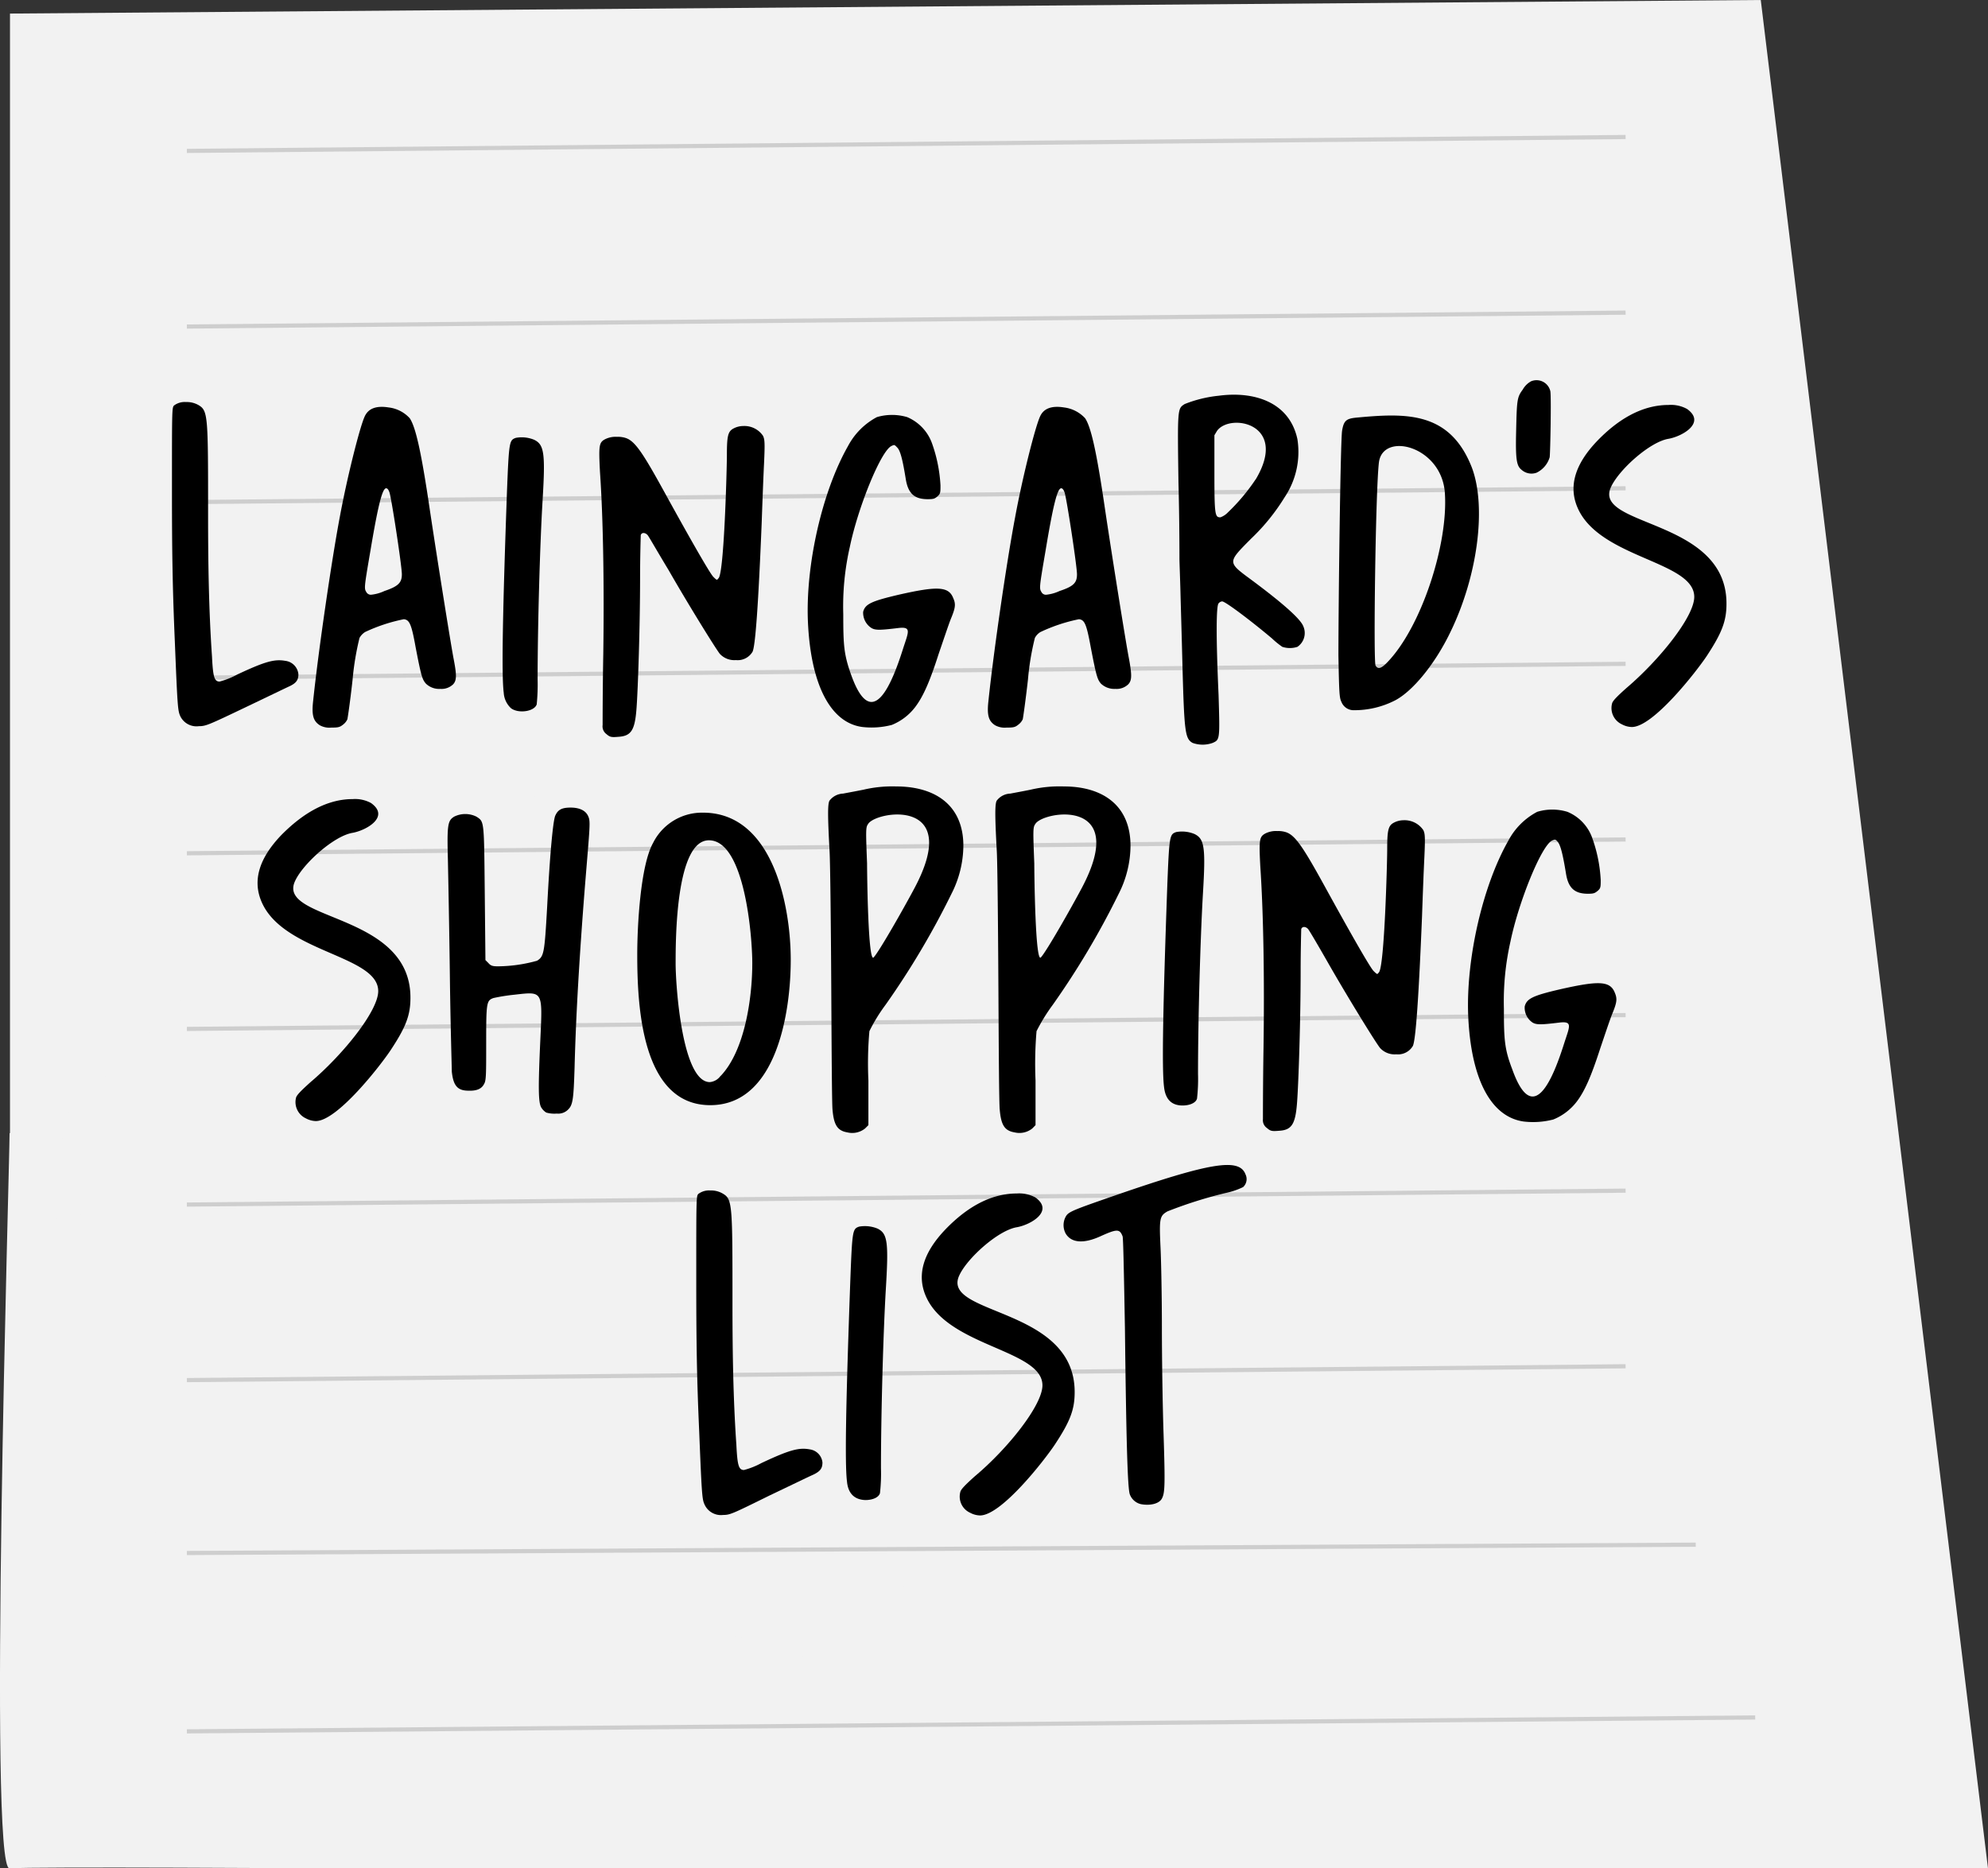 <svg xmlns="http://www.w3.org/2000/svg" viewBox="0 0 238.84 224.46"><rect x="0" y="0" width="238.84" height="224.46" fill="#333333" stroke="none"/><defs><style>.cls-1{fill:#f2f2f2;}.cls-2{opacity:0.4;}.cls-3{fill:none;stroke:#999;stroke-miterlimit:10;stroke-width:0.5px;}</style></defs><g id="Layer_2" data-name="Layer 2"><g id="Layer_1-2" data-name="Layer 1"><path class="cls-1" d="M1.15,136.1c0,3.94-2.59,88.59,0,88.36s38.35,0,38.35,0L43.58,165Z"/><path class="cls-1" d="M238.84,224.46H35.54c-2.4-6-4.65-11.79-6.54-16.75,0-2.71,0-5.48,0-8.19a19.79,19.79,0,0,0,11.56-1.44c15.1-6.49,23.74-13.16,30.53-15.53s12.61-2.27,11.27-7-9.37-12.88-13-10.1-35.53,16.19-41.89,9.69a.51.51,0,0,0-.18-.18C21.42,168,37.7,165,40.81,161s32.34-14.48,35.32-22.53-9.64-25.88-12-22.3-30.19,33.08-43.83,33.27c-10.3.15-16.76-3.64-19.1-9.38V1.63L211.54,0Z"/><path class="cls-1" d="M7.07,134.79s14.41,62,15.38,64.59,11.94,11.24,12.71,11.24,38.72-8.43,48.47-13.28,25.94,16.93,25.25-15.28,6.31-29.91,0-49.06.72-22-9.18-27.32,3.12-10.21-20.12-9.44-32.17-6.9-41.87,5.87S7.07,134.79,7.07,134.79Z"/><g class="cls-2"><line class="cls-3" x1="22.45" y1="18.13" x2="195.3" y2="16.46"/><line class="cls-3" x1="22.45" y1="39.23" x2="195.3" y2="37.56"/><line class="cls-3" x1="22.45" y1="60.32" x2="195.3" y2="58.66"/><line class="cls-3" x1="22.45" y1="81.42" x2="195.3" y2="79.75"/><line class="cls-3" x1="22.45" y1="102.51" x2="195.3" y2="100.85"/><line class="cls-3" x1="22.45" y1="123.61" x2="195.3" y2="121.95"/><line class="cls-3" x1="22.45" y1="144.71" x2="195.3" y2="143.04"/><line class="cls-3" x1="22.45" y1="165.8" x2="195.3" y2="164.14"/><line class="cls-3" x1="22.45" y1="186.57" x2="203.73" y2="185.57"/><line class="cls-3" x1="22.45" y1="208" x2="210.87" y2="206.33"/></g><path d="M21.68,86.08c-.31-.68-.35-.91-.67-8.89-.27-6.27-.35-10.54-.35-18.15,0-9.79,0-10,.23-10.31a2.12,2.12,0,0,1,1.46-.43,2.82,2.82,0,0,1,1.54.39C25,49.36,25,50.08,25,61.88c0,5.68.08,11.37.47,17,.12,2.45.28,3,.91,3a9.15,9.15,0,0,0,2.09-.83c3.36-1.58,4.5-1.89,5.8-1.66A1.79,1.79,0,0,1,35.85,81c0,.71-.27,1.07-1.1,1.46-.36.16-2.73,1.31-5.29,2.53-4.46,2.13-4.74,2.25-5.57,2.25A2.16,2.16,0,0,1,21.68,86.08Z"/><path d="M54.44,82.21a2,2,0,0,1-1.54.55,2.29,2.29,0,0,1-1.73-.63c-.44-.51-.56-.87-1.23-4.34-.51-2.85-.75-3.32-1.42-3.4a20.24,20.24,0,0,0-4.66,1.54,2,2,0,0,0-.67.71,33.33,33.33,0,0,0-.83,5c-.27,2.49-.59,4.66-.63,4.78a1.67,1.67,0,0,1-.51.63c-.4.32-.59.36-1.42.36a2.37,2.37,0,0,1-1.38-.28c-.79-.51-1-1.22-.79-3,.63-6,2.21-16.81,3.19-22,.87-4.73,2.41-10.85,3-12.11.44-.95,1.38-1.31,2.88-1.07a4.06,4.06,0,0,1,2.53,1.3c.71,1.07,1.38,4,2.41,11,.91,6.08,2.49,15.94,2.84,17.8C54.88,81.1,54.88,81.73,54.44,82.21ZM48.28,69c0-1-1.26-9.27-1.5-9.87-.11-.31-.23-.47-.39-.47-.47,0-1,2.21-1.9,7.58-.75,4.38-.75,4.46-.47,4.9a.61.61,0,0,0,.55.31A5,5,0,0,0,46.19,71C47.85,70.44,48.28,70,48.28,69Z"/><path d="M60.52,83.23c-.28-2.13-.12-9.9.39-24.23.24-6,.28-6.12,1.07-6.4a3.92,3.92,0,0,1,2.21.24c1.18.59,1.34,1.58,1,7.22-.32,5.29-.6,15.12-.6,21.56a23.81,23.81,0,0,1-.11,3c-.28.86-2.18,1.14-3.08.47A2.75,2.75,0,0,1,60.52,83.23Z"/><path d="M72.4,87.1c0-.35,0-4.22.08-8.6.11-8,0-16.11-.4-21.83-.16-3.16-.12-3.52.63-3.91a2.82,2.82,0,0,1,1.42-.28,3,3,0,0,1,1.11.16c1.07.4,2,1.78,4.54,6.4s5.45,9.79,5.92,10.26.43.39.63.16c.67-.67,1-13.23,1-14.81,0-2.21.12-2.8.75-3.15a2.52,2.52,0,0,1,1.22-.32,2.7,2.7,0,0,1,2.37,1.18c.2.44.24.79.12,3.36-.08,1.58-.2,4.78-.28,7.07-.39,9.59-.75,14.8-1.1,15.51a2.07,2.07,0,0,1-2,1,2.37,2.37,0,0,1-1.93-.75c-.51-.64-3.83-6-6.16-10.07C79,66.3,77.92,64.4,77.81,64.29c-.28-.32-.72-.36-.83,0,0,.12-.08,2.44-.08,5.13,0,5.45-.24,13.3-.44,15.83s-.67,3.19-2.21,3.27c-.87.08-1,0-1.42-.35A1.15,1.15,0,0,1,72.4,87.1Z"/><path d="M97.06,74.59c-.27-6.83,1.74-15.59,4.82-21a8.38,8.38,0,0,1,3.47-3.48,6.44,6.44,0,0,1,3.64,0,5.41,5.41,0,0,1,3,3.2,17.79,17.79,0,0,1,1,5c0,.83,0,1-.35,1.31s-.52.35-1.19.35c-1.62,0-2.37-.71-2.64-2.48-.36-2.21-.63-3.32-1-3.71s-.36-.36-.71-.2c-1.26.59-4,7.3-5,12.12a32.12,32.12,0,0,0-.79,8.09c0,3.75.08,4.85.94,7.26,2.57,7.23,5,.83,6.28-3.23.63-1.94,1-2.57-.63-2.37-2.21.27-2.73.27-3.2,0a2.18,2.18,0,0,1-1-1.94c.24-.95,1-1.3,4.39-2.09,4.46-1,5.88-1,6.43.43.32.71.28,1.15-.28,2.49-.27.67-.9,2.57-1.46,4.19-1.06,3.31-1.85,5.13-2.84,6.43a6.65,6.65,0,0,1-2.8,2.13,9.63,9.63,0,0,1-3.59.24C99.75,86.79,97.38,82.21,97.06,74.59Z"/><path d="M135.55,82.21a2,2,0,0,1-1.54.55,2.33,2.33,0,0,1-1.74-.63c-.43-.51-.55-.87-1.22-4.34-.52-2.85-.75-3.32-1.42-3.4A20.09,20.09,0,0,0,125,75.93a1.81,1.81,0,0,0-.67.71,31.94,31.94,0,0,0-.83,5c-.28,2.49-.59,4.66-.63,4.78a1.72,1.72,0,0,1-.52.63c-.39.32-.59.36-1.42.36a2.39,2.39,0,0,1-1.38-.28c-.79-.51-1-1.22-.79-3,.63-6,2.21-16.81,3.2-22,.87-4.73,2.41-10.85,3-12.11.43-.95,1.38-1.31,2.88-1.07a4.12,4.12,0,0,1,2.53,1.3c.71,1.07,1.38,4,2.4,11,.91,6.08,2.49,15.94,2.85,17.8C136,81.1,136,81.73,135.55,82.21ZM129.39,69c0-1-1.26-9.27-1.5-9.87-.12-.31-.24-.47-.4-.47-.47,0-1,2.21-1.89,7.58-.75,4.38-.75,4.46-.47,4.9a.59.59,0,0,0,.55.31A5,5,0,0,0,127.3,71C129,70.44,129.39,70,129.39,69Z"/><path d="M155.87,77.71a2.94,2.94,0,0,1-1.81,0,10,10,0,0,1-1.23-1c-2.37-2-5.6-4.46-6-4.46a.6.6,0,0,0-.43.24c-.28.27-.32,3.94,0,11,.16,5.37.16,5.37-.71,5.76a3.56,3.56,0,0,1-2.41,0c-.91-.51-1-1.3-1.22-9.35-.08-3.24-.2-7.23-.24-8.84s-.12-3.44-.12-4,0-4.66-.12-9.16c-.12-8.92-.12-8.8.75-9.36a15.18,15.18,0,0,1,4.11-1c4.1-.55,8.45.67,9.43,5.21a9.79,9.79,0,0,1-1.54,7,24.7,24.7,0,0,1-4.06,5c-2.84,2.88-2.84,2.76.19,5,3.87,2.88,5.81,4.66,6.12,5.49A2,2,0,0,1,155.87,77.71Zm-5-20.13c4-6.72-3.12-8-4.66-5.81l-.31.52,0,4.69c0,4.94.08,5.17.72,5.17a2.34,2.34,0,0,0,.9-.59A23.76,23.76,0,0,0,150.86,57.58Z"/><path d="M174.22,76c-1.81,3.75-4.46,7-6.59,8.13a10.71,10.71,0,0,1-5.09,1.19,1.57,1.57,0,0,1-1.38-1c-.24-.47-.28-1-.36-5.57,0-6.23.24-25.77.44-27s.51-1.46,1.73-1.58c5.93-.55,11.21-.79,13.86,6C178.61,60.89,177.54,69.22,174.22,76Zm-.63-16.74c-.35-5.68-7.5-7.46-7.93-3.67-.4,3.44-.67,23.88-.4,24.36s.67.39,1.39-.36C170.75,75.38,174,65.39,173.59,59.27Z"/><path d="M182.79,56.43c-.6-.47-.72-1.3-.64-4.62.08-3.79.12-4.1.79-5a2.57,2.57,0,0,1,1-1A1.7,1.7,0,0,1,186.26,47c.12.67,0,7.26-.08,7.93a3,3,0,0,1-1.58,1.86A1.79,1.79,0,0,1,182.79,56.43Z"/><path d="M193.68,84.5c.08-.32.63-.87,1.74-1.86,3.94-3.35,8.13-8.56,8.13-10.93,0-4.27-11.17-4.62-13.94-10.54-1.22-2.61-.47-5.33,2.29-8.21,2.29-2.37,5.17-4.31,8.57-4.31a4,4,0,0,1,2.21.48c2.33,1.66-.59,3.31-2.25,3.59-2.25.39-5.92,3.71-6.87,5.76-2.33,4.86,13.9,3.75,13.86,14.06,0,2.09-.56,3.51-2.37,6.27-1.27,1.9-6.44,8.53-9,8.53a2.65,2.65,0,0,1-1.19-.32A2.15,2.15,0,0,1,193.68,84.5Z"/><path d="M35.57,131.86c.09-.32.64-.87,1.74-1.86,3.95-3.35,8.13-8.56,8.13-10.93,0-4.27-11.17-4.62-13.93-10.54-1.22-2.61-.47-5.33,2.29-8.21C36.09,98,39,96,42.37,96a4,4,0,0,1,2.2.47c2.34,1.66-.59,3.31-2.25,3.59-2.25.4-5.91,3.71-6.86,5.76-2.33,4.86,13.89,3.75,13.85,14.06,0,2.09-.55,3.51-2.37,6.27-1.26,1.9-6.43,8.53-9,8.53a2.65,2.65,0,0,1-1.18-.32A2.15,2.15,0,0,1,35.57,131.86Z"/><path d="M65,133c-.32-.63-.35-2.33-.08-8.17s.32-5.72-3.12-5.33a22.56,22.56,0,0,0-2.52.4c-.83.31-.87.51-.87,5.4,0,3.72,0,4.5-.24,4.9-.28.59-.87.87-1.89.83-1.31,0-1.82-.59-2-2.29,0-.47-.16-5.57-.23-11.29s-.2-12.16-.24-14.21c-.12-4.23,0-4.66.75-5.13a3,3,0,0,1,2.68,0c.95.63.91.35,1,9.23l.08,8,.35.35c.28.32.48.4,1.15.4a17.92,17.92,0,0,0,4.7-.67c.83-.52.9-.87,1.22-6.56.32-6.16.71-10.5,1-10.93.31-.67.79-.91,1.81-.91s1.78.32,2.1,1,.23,1-.4,8.76c-.63,8-1.06,15.2-1.22,21.47-.12,3.79-.2,4.5-.79,5.06a1.65,1.65,0,0,1-1.34.47,3.54,3.54,0,0,1-1.27-.12A1.84,1.84,0,0,1,65,133Z"/><path d="M95,115.32c0,6.08-1.62,17.45-9.67,17.45-8.33,0-8.77-12.16-8.77-18.12,0-3.28.36-10.62,1.9-13.38a6.57,6.57,0,0,1,6-3.64C92.84,97.63,95,108.77,95,115.32Zm-8.41,13.93c2.92-3.08,3.79-9.43,3.79-13.54,0-3.23-.91-14.76-5.21-14.76-4,0-4,12-4,14.8,0,2.53.75,14.25,4.11,14.25A1.78,1.78,0,0,0,86.57,129.25Z"/><path d="M115.74,101.62a12.91,12.91,0,0,1-1.43,5.76,97.68,97.68,0,0,1-7.93,13.35,20.42,20.42,0,0,0-1.93,3.15,44.09,44.09,0,0,0-.12,5.93l0,5.36-.4.4a2.47,2.47,0,0,1-2.13.47c-1.18-.2-1.62-.87-1.78-2.72-.07-.59-.11-7.15-.15-14.57s-.12-14.8-.2-16.42c-.24-4.38-.24-5.8,0-6.16a2.16,2.16,0,0,1,1.62-.83c.35-.07,1.46-.27,2.45-.47a15.18,15.18,0,0,1,3.94-.39C112.26,94.48,115.74,96.65,115.74,101.62ZM104.29,99c-.28.39-.28.67-.12,4.73,0,1.19.12,12,.79,11.29s3.63-5.92,4.89-8.29C115.74,95.7,105.16,97.44,104.29,99Z"/><path d="M135.82,101.62a12.88,12.88,0,0,1-1.42,5.76,97.68,97.68,0,0,1-7.93,13.35,21.74,21.74,0,0,0-1.94,3.15,46.14,46.14,0,0,0-.12,5.93l0,5.36-.39.4a2.48,2.48,0,0,1-2.13.47c-1.19-.2-1.62-.87-1.78-2.72-.08-.59-.12-7.15-.16-14.57s-.11-14.8-.19-16.42c-.24-4.38-.24-5.8,0-6.16a2.14,2.14,0,0,1,1.62-.83c.35-.07,1.46-.27,2.44-.47a15.21,15.21,0,0,1,4-.39C132.35,94.48,135.82,96.65,135.82,101.62ZM124.38,99c-.28.39-.28.67-.12,4.73,0,1.19.12,12,.79,11.29s3.63-5.92,4.89-8.29C135.82,95.7,125.24,97.44,124.38,99Z"/><path d="M139.85,130.59c-.28-2.13-.12-9.9.39-24.23.24-6,.28-6.12,1.07-6.4a3.92,3.92,0,0,1,2.21.24c1.18.59,1.34,1.58,1,7.18-.31,5.33-.59,15.16-.59,21.6a20.82,20.82,0,0,1-.12,3c-.15.55-.94.83-1.73.83C140.64,132.81,140,131.94,139.85,130.59Z"/><path d="M151.73,134.46c0-.35,0-4.22.07-8.6.12-8,0-16.11-.39-21.83-.16-3.16-.12-3.51.63-3.91a2.82,2.82,0,0,1,1.42-.28,3,3,0,0,1,1.11.16c1.06.4,2,1.78,4.54,6.4s5.44,9.79,5.92,10.26.43.39.63.16c.67-.67,1-13.23,1-14.8,0-2.22.12-2.81.75-3.16a2.52,2.52,0,0,1,1.22-.32A2.72,2.72,0,0,1,171,99.73c.2.43.24.79.12,3.35-.08,1.58-.2,4.78-.28,7.07-.39,9.59-.75,14.8-1.1,15.51a2.07,2.07,0,0,1-2,1,2.36,2.36,0,0,1-1.93-.75c-.52-.63-3.83-6-6.16-10.07-1.26-2.21-2.37-4.1-2.49-4.22-.27-.32-.71-.36-.83,0,0,.12-.07,2.44-.07,5.13,0,5.45-.24,13.3-.44,15.83s-.67,3.2-2.21,3.27c-.87.08-1,0-1.42-.35A1.13,1.13,0,0,1,151.73,134.46Z"/><path d="M176.39,122c-.27-6.83,1.74-15.59,4.82-21a8.29,8.29,0,0,1,3.47-3.47,6.23,6.23,0,0,1,3.63,0,5.31,5.31,0,0,1,3,3.19,17.48,17.48,0,0,1,1,5c0,.82,0,1-.36,1.3s-.51.35-1.18.35c-1.62,0-2.37-.71-2.64-2.48-.36-2.21-.64-3.32-.95-3.71s-.36-.36-.71-.2c-1.27.59-4,7.3-5,12.12a32.59,32.59,0,0,0-.79,8.09c0,3.75.08,4.86,1,7.26,2.57,7.23,5,.83,6.28-3.23.63-1.94,1-2.57-.63-2.37-2.21.27-2.73.27-3.2,0a2.15,2.15,0,0,1-.95-1.94c.24-.94.95-1.3,4.38-2.09,4.46-1,5.88-1,6.44.43.31.72.27,1.15-.28,2.49-.28.67-.91,2.57-1.46,4.19-1.07,3.31-1.85,5.13-2.84,6.43a6.71,6.71,0,0,1-2.8,2.13,9.67,9.67,0,0,1-3.6.24C179.08,134.15,176.71,129.57,176.39,122Z"/><path d="M84.67,180.8c-.31-.67-.35-.91-.67-8.88-.28-6.28-.35-10.54-.35-18.16,0-9.79,0-10,.23-10.31a2.12,2.12,0,0,1,1.46-.43,2.74,2.74,0,0,1,1.54.4C88,144.09,88,144.8,88,156.6c0,5.68.08,11.37.47,17,.12,2.45.28,3,.91,3a9.15,9.15,0,0,0,2.09-.83c3.36-1.58,4.5-1.89,5.8-1.65a1.77,1.77,0,0,1,1.54,1.57c0,.72-.27,1.07-1.1,1.47-.36.15-2.73,1.3-5.29,2.52C88,181.86,87.71,182,86.88,182A2.16,2.16,0,0,1,84.67,180.8Z"/><path d="M101.76,178c-.28-2.14-.12-9.91.4-24.24.23-6,.27-6.12,1.06-6.4a4,4,0,0,1,2.21.24c1.19.59,1.34,1.58,1,7.18-.32,5.33-.59,15.16-.59,21.6a20.82,20.82,0,0,1-.12,3c-.16.55-.95.83-1.74.83C102.55,180.17,101.88,179.3,101.76,178Z"/><path d="M115.38,179.22c.08-.32.63-.87,1.73-1.86,4-3.35,8.13-8.56,8.13-10.93,0-4.26-11.17-4.62-13.93-10.54-1.22-2.61-.47-5.33,2.29-8.21,2.29-2.37,5.17-4.3,8.57-4.3a4.08,4.08,0,0,1,2.21.47c2.33,1.66-.6,3.32-2.25,3.59-2.25.4-5.92,3.71-6.87,5.76-2.33,4.86,13.89,3.75,13.85,14.06,0,2.09-.55,3.51-2.37,6.27-1.26,1.9-6.43,8.53-9,8.53a2.65,2.65,0,0,1-1.18-.32A2.13,2.13,0,0,1,115.38,179.22Z"/><path d="M135.74,179.53c-.27-.67-.43-6.35-.59-20-.12-6.59-.2-10.78-.28-11-.35-.91-.67-.91-2.68,0s-3.47.79-4.15-.32a2.13,2.13,0,0,1,0-2.05c.32-.59.87-.79,6-2.57,11.4-3.94,14.84-4.5,15.59-2.52a1.3,1.3,0,0,1-.28,1.54,8.9,8.9,0,0,1-2.09.71,52.46,52.46,0,0,0-7,2.21c-.95.55-1,.83-.83,4.42.08,1.7.16,6,.16,9.47s.08,9.24.2,12.83c.2,6.2.16,7.11-.2,7.78s-1.5.87-2.53.67A1.87,1.87,0,0,1,135.74,179.53Z"/></g></g></svg>